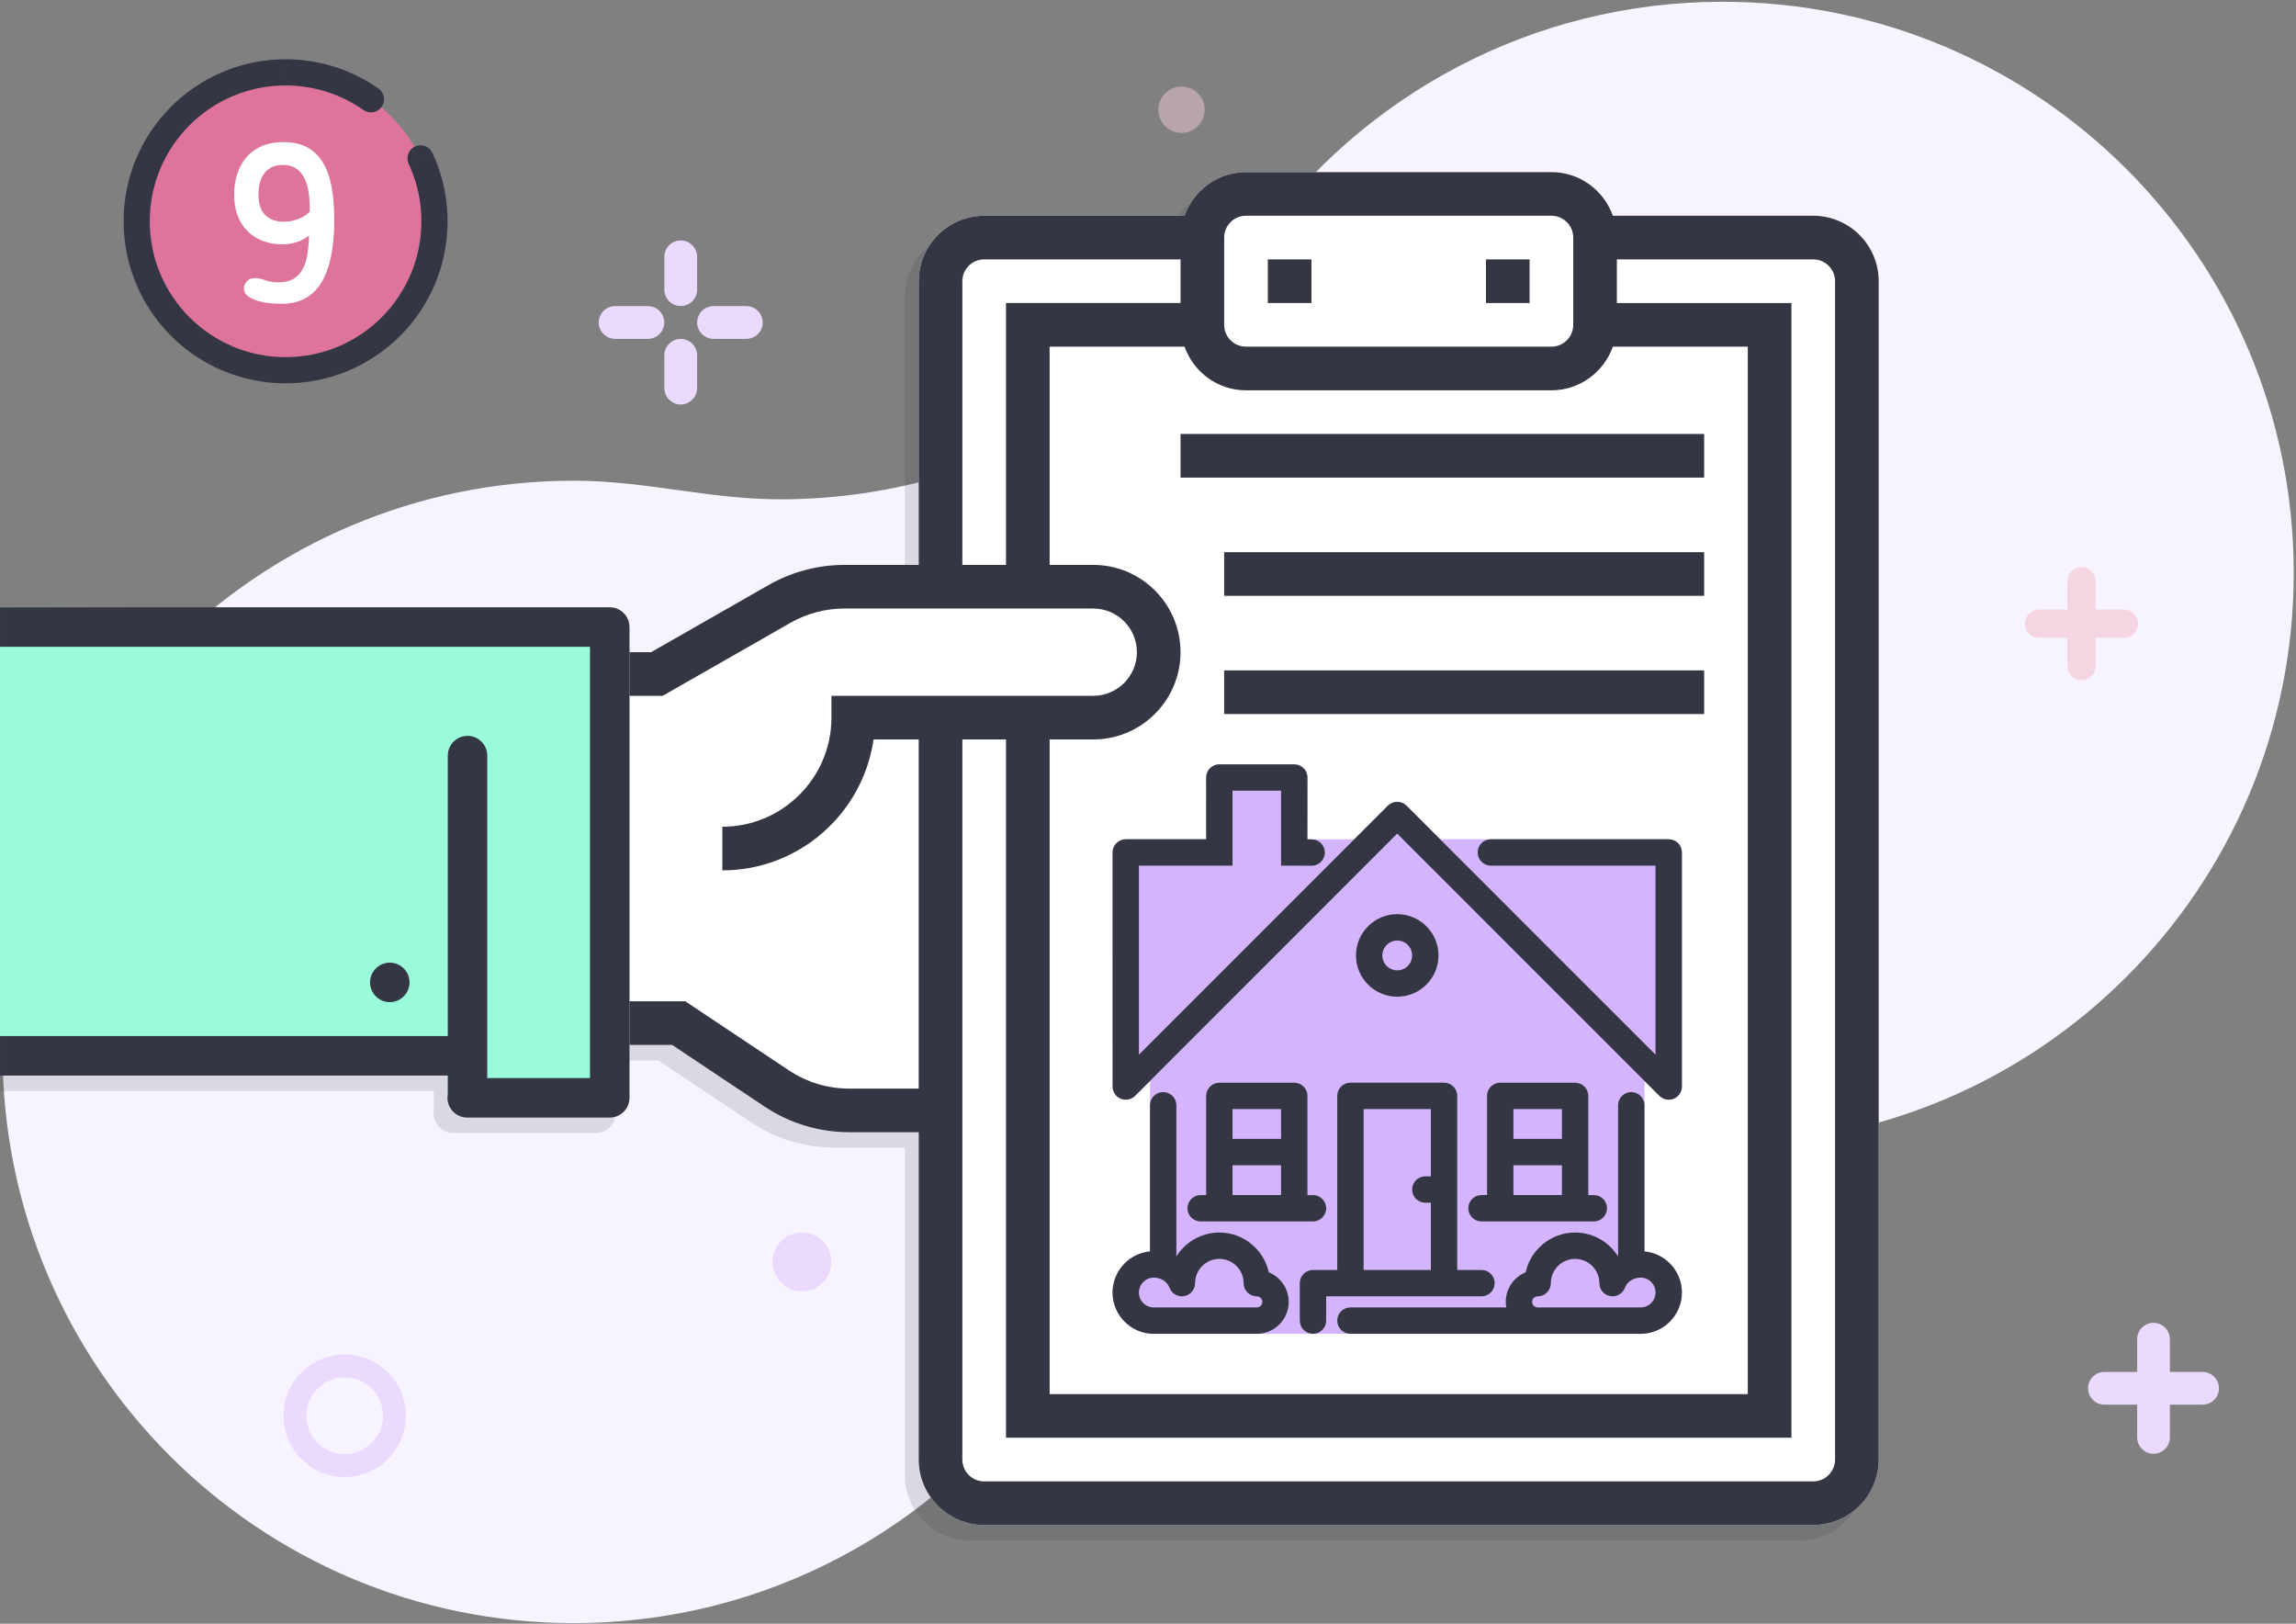 <?xml version="1.0" encoding="UTF-8"?>
<!DOCTYPE svg PUBLIC "-//W3C//DTD SVG 1.1//EN" "http://www.w3.org/Graphics/SVG/1.1/DTD/svg11.dtd">
<!-- Creator: CorelDRAW 2018 (64-Bit) -->
<svg xmlns="http://www.w3.org/2000/svg" xml:space="preserve" width="297mm" height="210mm" version="1.1" style="shape-rendering:geometricPrecision; text-rendering:geometricPrecision; image-rendering:optimizeQuality; fill-rule:evenodd; clip-rule:evenodd"
viewBox="0 0 29700 21000"
 xmlns:xlink="http://www.w3.org/1999/xlink">
 <rect x="0" y="0" width="29700" height="21000" fill="#808080" stroke="none"/>
 <defs>
  <style type="text/css">
   <![CDATA[
    .fil10 {fill:#343743}
    .fil11 {fill:#9AFBDB}
    .fil8 {fill:#D4B4FD}
    .fil1 {fill:#DE749B}
    .fil4 {fill:#EADAFE}
    .fil12 {fill:#F4D5E1}
    .fil0 {fill:#F8F4FF}
    .fil7 {fill:white}
    .fil2 {fill:#343743;fill-rule:nonzero}
    .fil9 {fill:#343743;fill-rule:nonzero}
    .fil3 {fill:white;fill-rule:nonzero}
    .fil6 {fill:#343743;fill-opacity:0.149}
    .fil5 {fill:#EFC7D7;fill-opacity:0.502}
   ]]>
  </style>
 </defs>
 <g id="Слой_x0020_1">
  <path class="fil0" d="M7420.3 6217.37c938.16,0 1745.98,240.41 2670.96,240.41 2518.78,0 4828.51,-1270.22 6189.12,-3353.34 1340.78,-1866.06 3529.7,-3081.69 6002.88,-3081.69 4079.92,0 7387.35,3307.43 7387.35,7387.35 0,4079.92 -3307.43,7387.35 -7387.35,7387.35 -902.49,0 -1756.92,-212.03 -2667,-212.03 -2576.38,0 -4844.3,1319.19 -6166.27,3318.63l-12.08 -13.48c-1339.51,1877.39 -3535.56,3101.54 -6017.61,3101.54 -4079.93,0 -7387.37,-3307.44 -7387.37,-7387.37 0,-4079.93 3307.44,-7387.37 7387.37,-7387.37z"/>
  <path class="fil1" d="M3694.19 936.01c1063.8,0 1926.18,862.38 1926.18,1926.18 0,1063.8 -862.38,1926.18 -1926.18,1926.18 -1063.8,0 -1926.18,-862.38 -1926.18,-1926.18 0,-1063.8 862.38,-1926.18 1926.18,-1926.18z"/>
  <g>
   <path class="fil2" d="M5286.44 2119.72c-39.52,-84.75 -2.86,-185.51 81.89,-225.03 84.75,-39.52 185.51,-2.86 225.03,81.89l-306.92 143.14zm503.26 742.47l-338.66 0 0 0 -0.16 -24.05 -0.5 -24.01 -0.82 -23.99 -1.15 -23.99 -1.46 -23.92 -1.81 -23.88 -2.13 -23.9 -2.44 -23.82 -2.77 -23.78 -3.09 -23.72 -3.42 -23.66 -3.74 -23.63 -4.06 -23.58 -4.38 -23.51 -4.7 -23.45 -5.02 -23.39 -5.32 -23.29 -5.66 -23.22 -5.96 -23.16 -6.29 -23.06 -6.59 -23 -6.91 -22.9 -7.23 -22.84 -7.54 -22.73 -7.84 -22.61 -8.15 -22.48 -8.49 -22.46 -8.77 -22.32 -9.09 -22.19 -9.4 -22.11 -9.69 -21.96 -10.02 -21.86 306.92 -143.14 11.94 26.06 11.59 26.24 11.2 26.33 10.85 26.51 10.47 26.62 10.09 26.7 9.75 26.9 9.36 27.01 8.98 27.09 8.61 27.2 8.25 27.32 7.87 27.42 7.49 27.52 7.12 27.62 6.74 27.72 6.36 27.81 5.98 27.87 5.6 27.97 5.22 28.03 4.84 28.1 4.46 28.17 4.08 28.26 3.69 28.32 3.31 28.36 2.92 28.42 2.53 28.42 2.15 28.54 1.76 28.56 1.37 28.57 0.98 28.63 0.58 28.65 0.2 28.67 0 0zm-2095.51 2095.51l0 -338.66 0 0 90.58 -2.29 89.29 -6.79 87.92 -11.17 86.48 -15.45 84.94 -19.6 83.31 -23.67 81.57 -27.59 79.73 -31.44 77.77 -35.16 75.72 -38.79 73.57 -42.3 71.29 -45.7 68.88 -48.98 66.4 -52.19 63.78 -55.25 61.05 -58.2 58.2 -61.05 55.25 -63.78 52.19 -66.4 48.98 -68.88 45.7 -71.29 42.3 -73.57 38.79 -75.72 35.16 -77.77 31.44 -79.73 27.59 -81.57 23.67 -83.31 19.6 -84.94 15.45 -86.48 11.17 -87.92 6.79 -89.29 2.29 -90.58 338.66 0 -2.73 107.66 -8.07 106.35 -13.33 104.88 -18.43 103.22 -23.42 101.44 -28.25 99.51 -32.97 97.43 -37.54 95.21 -41.98 92.87 -46.29 90.38 -50.46 87.75 -54.5 85.03 -58.42 82.14 -62.19 79.14 -65.83 76 -69.36 72.73 -72.73 69.36 -76 65.83 -79.14 62.19 -82.14 58.42 -85.03 54.5 -87.75 50.46 -90.38 46.29 -92.87 41.98 -95.21 37.54 -97.43 32.97 -99.51 28.25 -101.44 23.42 -103.22 18.43 -104.88 13.33 -106.35 8.07 -107.66 2.73 0 0zm-2095.51 -2095.51l338.66 0 0 0 2.29 90.58 6.79 89.29 11.17 87.92 15.45 86.48 19.6 84.94 23.67 83.31 27.59 81.57 31.44 79.73 35.16 77.77 38.79 75.72 42.3 73.57 45.7 71.29 48.98 68.88 52.19 66.4 55.25 63.78 58.19 61.05 61.06 58.2 63.78 55.25 66.4 52.19 68.88 48.98 71.29 45.7 73.57 42.3 75.72 38.79 77.77 35.16 79.73 31.44 81.57 27.59 83.31 23.67 84.94 19.6 86.48 15.45 87.92 11.17 89.29 6.79 90.58 2.29 0 338.66 -107.66 -2.73 -106.35 -8.07 -104.88 -13.33 -103.22 -18.43 -101.44 -23.42 -99.51 -28.25 -97.43 -32.97 -95.21 -37.54 -92.87 -41.98 -90.38 -46.29 -87.75 -50.46 -85.03 -54.5 -82.14 -58.42 -79.14 -62.19 -76 -65.83 -72.74 -69.36 -69.35 -72.73 -65.83 -76 -62.19 -79.14 -58.42 -82.14 -54.5 -85.03 -50.46 -87.75 -46.29 -90.38 -41.98 -92.87 -37.54 -95.21 -32.97 -97.43 -28.25 -99.51 -23.42 -101.44 -18.43 -103.22 -13.33 -104.88 -8.07 -106.35 -2.73 -107.66 0 0zm2095.51 -2095.51l0 338.66 0 0 -90.58 2.29 -89.29 6.79 -87.92 11.17 -86.48 15.45 -84.94 19.6 -83.31 23.67 -81.57 27.59 -79.73 31.44 -77.77 35.16 -75.72 38.79 -73.57 42.3 -71.29 45.7 -68.88 48.98 -66.4 52.19 -63.79 55.25 -61.05 58.19 -58.19 61.05 -55.25 63.79 -52.19 66.4 -48.98 68.88 -45.7 71.29 -42.3 73.57 -38.79 75.72 -35.16 77.77 -31.44 79.73 -27.59 81.57 -23.67 83.31 -19.6 84.94 -15.45 86.48 -11.17 87.92 -6.79 89.29 -2.29 90.58 -338.66 0 2.73 -107.66 8.07 -106.35 13.33 -104.88 18.43 -103.22 23.42 -101.44 28.25 -99.51 32.97 -97.43 37.54 -95.21 41.98 -92.87 46.29 -90.38 50.46 -87.75 54.5 -85.03 58.42 -82.14 62.19 -79.14 65.83 -75.99 69.35 -72.75 72.75 -69.35 75.99 -65.83 79.14 -62.19 82.14 -58.42 85.03 -54.5 87.75 -50.46 90.38 -46.29 92.87 -41.98 95.21 -37.54 97.43 -32.97 99.51 -28.25 101.44 -23.42 103.22 -18.43 104.88 -13.33 106.35 -8.07 107.66 -2.73 0 0zm1201.93 378.96l-194.24 277.42 -27.85 -19.1 -28.18 -18.54 -28.49 -17.99 -28.79 -17.39 -29.11 -16.84 -29.36 -16.26 -29.64 -15.66 -29.93 -15.11 -30.16 -14.5 -30.47 -13.93 -30.68 -13.35 -30.89 -12.73 -31.16 -12.16 -31.34 -11.55 -31.57 -10.94 -31.79 -10.36 -31.95 -9.74 -32.13 -9.14 -32.3 -8.51 -32.5 -7.92 -32.63 -7.29 -32.79 -6.67 -32.91 -6.06 -33.03 -5.41 -33.19 -4.8 -33.29 -4.17 -33.38 -3.54 -33.48 -2.89 -33.57 -2.26 -33.62 -1.61 -33.73 -0.97 -33.78 -0.33 0 -338.66 40.28 0.39 40.19 1.15 40.16 1.93 40.03 2.7 39.94 3.45 39.84 4.22 39.69 4.97 39.55 5.72 39.43 6.47 39.27 7.22 39.09 7.95 38.93 8.71 38.72 9.42 38.56 10.17 38.35 10.9 38.11 11.62 37.87 12.34 37.65 13.06 37.42 13.79 37.12 14.48 36.91 15.21 36.58 15.91 36.27 16.59 36.04 17.32 35.69 18.01 35.38 18.7 35.04 19.4 34.67 20.06 34.35 20.77 33.97 21.43 33.6 22.1 33.23 22.8zm0 0c76.6,53.63 95.22,159.23 41.59,235.83 -53.63,76.6 -159.23,95.22 -235.83,41.59l194.24 -277.42z"/>
  </g>
  <path class="fil3" d="M3997.59 3047.07c-55.93,42.42 -113.3,71.83 -172.12,88.23 -58.82,16.39 -118.12,24.59 -177.9,24.59 -84.86,0 -164.41,-13.5 -238.66,-40.5 -74.25,-27 -139.82,-67.02 -196.71,-120.05 -56.89,-53.04 -101.73,-120.05 -134.51,-201.05 -32.79,-81 -49.18,-176.46 -49.18,-286.39 0,-90.64 13.02,-176.94 39.05,-258.9 26.04,-81.96 65.09,-153.8 117.16,-215.51 52.07,-61.72 118.12,-110.41 198.16,-146.09 80.03,-35.68 175.01,-53.51 284.93,-53.51 127.29,0 232.87,24.58 316.76,73.76 83.89,49.18 150.91,117.64 201.05,205.39 50.14,87.75 85.82,193.33 107.03,316.76 21.22,123.42 31.83,259.38 31.83,407.88 0,356.78 -55.45,627.25 -166.34,811.42 -110.89,184.18 -283.01,276.27 -516.36,276.27 -28.93,0 -70.39,-1.93 -124.39,-5.79 -54,-3.86 -107.52,-12.54 -160.55,-26.04 -53.03,-13.5 -99.8,-33.74 -140.3,-60.74 -40.5,-27 -60.75,-62.68 -60.75,-107.04 0,-32.78 12.54,-63.16 37.61,-91.12 25.07,-27.96 59.78,-41.94 104.14,-41.94 38.57,0 82.92,9.16 133.07,27.48 50.14,18.32 108.96,27.48 176.46,27.48 77.14,0 140.78,-15.43 190.92,-46.29 50.14,-30.85 89.68,-73.28 118.6,-127.28 28.93,-54 49.18,-118.12 60.75,-192.37 11.57,-74.25 18.32,-153.8 20.25,-238.65zm8.68 -361.6c0,-75.21 -5.3,-146.09 -15.91,-212.62 -10.61,-66.53 -29.41,-125.35 -56.41,-176.46 -27,-51.11 -63.16,-91.12 -108.48,-120.05 -45.32,-28.93 -101.73,-43.39 -169.23,-43.39 -57.85,0 -106.55,10.61 -146.08,31.82 -39.54,21.21 -71.84,49.66 -96.91,85.34 -25.07,35.67 -42.91,76.17 -53.52,121.49 -10.6,45.32 -15.91,92.09 -15.91,140.3 0,121.5 28.93,211.18 86.79,269.03 57.85,57.86 136.92,86.78 237.2,86.78 67.5,0 131.63,-12.05 192.37,-36.16 60.75,-24.1 109.45,-55.44 146.09,-94.01l0 -52.07z"/>
  <path class="fil4" d="M10373.26 15939.76c210.42,0 381,170.58 381,381 0,210.42 -170.58,381 -381,381 -210.42,0 -381,-170.58 -381,-381 0,-210.42 170.58,-381 381,-381z"/>
  <path class="fil5" d="M15283.93 1119.43c165.69,0 300,134.31 300,300 0,165.69 -134.31,300 -300,300 -165.69,0 -300,-134.31 -300,-300 0,-165.69 134.31,-300 300,-300z"/>
  <path class="fil6" d="M23275.26 2990.37l-2591.95 0c-116.86,-327.7 -427.33,-564.44 -794.71,-564.44l-3951.12 0c-367.39,0 -677.86,236.75 -794.71,564.44l-2591.95 0c-466.74,0 -846.67,379.93 -846.67,846.67l0 3668.89 -961.18 0c-343.54,0 -682.54,89.99 -980.47,260.45l-1520.11 868.44 -279.73 0 0 -282.99 0 -33.03c0,-3.09 -0.07,-6.26 0,-9.34 0,-140.46 -115.01,-255.39 -255.35,-255.39l-7887.31 0 -0.02 5971.84 0.01 0 0 84.73 5792.2 0 0 200.08 0.01 0.24 0 42.13c-2.68,14.75 -4.08,29.92 -4.08,45.41l0 0c0,140.47 114.89,255.4 255.41,255.4l1843.72 0c140.52,0 255.41,-114.93 255.41,-255.4l0 0 0 -42.37 0 -641.31 551.47 0 1195.59 797.06c325.63,217.32 704.73,331.83 1095.82,331.83l898.61 0 0 4233.33c0,466.74 379.93,846.67 846.67,846.67l10724.44 0c466.74,0 846.67,-379.93 846.67,-846.67l0 -15240c0,-466.74 -379.93,-846.67 -846.67,-846.67zm-15312.6 5361.46l0 0z"/>
  <path class="fil7" d="M23455.26 2790.37l-2591.95 0c-116.86,-327.7 -427.33,-564.44 -794.71,-564.44l-3951.12 0c-367.39,0 -677.86,236.75 -794.71,564.44l-2591.95 0c-466.74,0 -846.67,379.93 -846.67,846.67l0 3668.89 -961.18 0c-343.54,0 -682.54,89.99 -980.47,260.45l-1520.11 868.44 -1618.24 0 0 5080 1889.98 0 1195.59 797.06c325.63,217.32 704.73,331.83 1095.82,331.83l898.61 0 0 4233.33c0,466.74 379.93,846.67 846.67,846.67l10724.44 0c466.74,0 846.67,-379.93 846.67,-846.67l0 -15240c0,-466.74 -379.93,-846.67 -846.67,-846.67z"/>
  <path class="fil8" d="M14877.63 13977.91l0.64 0.5c-0.61,0.6 -1.27,1.15 -1.88,1.75 0,735.05 0,1470.09 0,2205.13 -273.79,25.27 -484.39,256.24 -484.39,531.59 0,294.43 239.4,533.83 533.83,533.83 1838.7,0 4085.7,-0.02 6297.29,-0.02 294.54,0 533.63,-239.26 533.63,-533.77 0.07,-0.01 0.13,-0.03 0.2,-0.04 0,-275.33 -210.61,-506.33 -484.4,-531.58 0.04,-735.08 0.08,-1470.16 0.12,-2205.24 -0.17,-0.17 -0.66,-0.41 -0.85,-0.59l0.57 -0.71c63.13,63.79 127.49,128.52 193.42,194.45 49.25,49.24 122.19,62.98 185.7,36.89 0.06,0 0.13,0 0.2,0 63.34,-26.33 105.22,-88.86 105.22,-157.49 0,-1009.17 0,-2018.36 0,-3027.53 0,-47.05 -19.1,-89.69 -49.95,-120.54 -30.72,-30.72 -73.37,-49.76 -120.53,-49.77 -0.01,-0.07 -0.03,-0.13 -0.04,-0.2 -982.86,0 -1965.73,0 -2948.58,0 -6.51,0 -8.1,0.26 -8.1,0.26 -145.11,-145.11 -289.57,-289.58 -434.68,-434.69 -31.79,-31.78 -76.01,-49.96 -120.95,-49.96 -45.06,0 -88.88,18.11 -120.75,49.96 -0.07,0 -0.12,0 -0.19,0 -145.08,145.11 -290.17,290.21 -435.24,435.32 0,0 -591.5,-0.13 -605.56,-0.09 0.27,-438.21 0,0 0.54,-799.07 0,-47.06 -19.12,-89.71 -49.98,-120.57 -3.37,0 -72.03,-49.97 -120.57,-49.97 -322.94,0 -645.87,0 -968.8,0 -46.94,0 -89.52,19.11 -120.38,49.97 -32.14,32.14 -50.16,75.06 -50.16,120.57 0,839.04 -0.63,530.23 0.53,798.25 -347.01,0 -694,0 -1041,0 -45.01,0 -88.61,18.15 -120.38,49.97 -0.07,0.07 -0.13,0.13 -0.2,0.2 -31.82,31.81 -49.96,75.37 -49.96,120.39 0.06,0 0.12,0 0.18,0 0.17,1009.18 0.32,2018.35 0.49,3027.52 -0.06,0 -0.13,0 -0.19,0 0,34.34 10.46,67.11 28.91,94.71 18.34,27.41 44.71,49.55 76.64,62.78 10.74,4.41 21.41,7.68 31.85,9.8 10.99,2.18 22.08,3.27 33.14,3.27 22.3,0 44.54,-4.46 65.35,-13.17 20.38,-8.46 39.23,-20.9 55.23,-36.98 66.15,-66.17 130.69,-131.12 194.03,-195.13z"/>
  <path class="fil9" d="M16194.03 16094.55c108.71,91.47 187.36,217.52 218.78,360.91 71.9,29.34 133.74,78.37 178.73,140.32 49.45,68.08 78.65,151.74 78.65,242.03 0,113.79 -46.29,216.99 -121.02,291.71 -74.73,74.73 -177.93,121.03 -291.73,121.03l-1332.11 0c-147.23,0 -280.69,-59.85 -377.34,-156.5 -96.65,-96.65 -156.5,-230.11 -156.5,-377.34 0,-147.22 59.86,-280.71 156.5,-377.35 85.7,-85.7 200.37,-142.47 327.9,-154.23l0 -1890.45c0,-46.93 19.11,-89.51 49.96,-120.37l0.2 -0.2c30.86,-30.85 73.44,-49.96 120.38,-49.96 46.84,0 89.41,19.1 120.36,49.97l0.2 0.2c30.88,30.95 49.97,73.53 49.97,120.36l0 1955.67c53.16,-85.37 125.31,-157.63 210.44,-210.76 100.43,-62.67 218.93,-98.93 345.64,-98.93 159.98,0 306.93,57.91 420.99,153.89zm-420.99 -2091.52l968.81 0c46.9,0 89.52,19.14 120.48,50.07l0.1 -0.1c30.86,30.86 49.97,73.51 49.97,120.59l0 1282.67 71.65 0c46.94,0 89.52,19.11 120.38,49.96l0.2 0.2c30.85,30.86 49.96,73.45 49.96,120.38 0,47.07 -19.11,89.72 -49.97,120.58 -30.85,30.85 -73.5,49.96 -120.57,49.96l-1453.21 0c-46.89,0 -89.51,-19.15 -120.47,-50.07l-0.1 0.1c-30.86,-30.86 -49.97,-73.51 -49.97,-120.58 0,-46.93 19.11,-89.52 49.97,-120.38l0.19 -0.2c30.86,-30.85 73.45,-49.96 120.38,-49.96l71.67 0 0 -1282.68c0,-47.07 19.11,-89.72 49.96,-120.57 30.86,-30.86 73.51,-49.97 120.57,-49.97zm170.54 1453.22l627.73 0 0 -385.52 -627.73 0 0 385.52zm0 -726.61l627.73 0 0 -385.52 -627.73 0 0 385.52zm3340.77 1745.49l0.09 -0.1c30.87,30.86 49.97,73.5 49.97,120.57l-0.18 0.03c-0.01,47.05 -19.06,89.63 -49.78,120.35l0 0.2c-30.85,30.85 -73.49,49.95 -120.54,49.95l-0.03 -0.19 -2009.27 0.01 0 314.05c0,47.07 -19.11,89.72 -49.97,120.58 -30.85,30.85 -73.5,49.96 -120.57,49.96 -46.93,0 -89.52,-19.11 -120.38,-49.96l-0.19 -0.2c-30.86,-30.86 -49.97,-73.44 -49.97,-120.38l0 -484.4c0,-47.07 19.11,-89.72 49.97,-120.57 30.86,-30.86 73.5,-49.97 120.57,-49.97l313.86 0 0 -2251.47c0,-47.07 19.11,-89.72 49.96,-120.57 30.86,-30.86 73.51,-49.97 120.58,-49.97l1211.01 0c46.84,0 89.42,19.1 120.37,49.97l0.2 0.2c30.88,30.95 49.97,73.53 49.97,120.37l0 2251.47 313.86 0c46.89,0 89.51,19.14 120.47,50.07zm-847.08 -1261.08l71.65 0 0 -869.93 -869.93 0 0 2080.94 869.93 0 0 -869.93 -71.65 0c-46.94,0 -89.52,-19.11 -120.38,-49.96l-0.2 -0.19c-30.85,-30.87 -49.96,-73.45 -49.96,-120.38 0,-46.94 19.11,-89.52 49.96,-120.38l0 -0.2c30.86,-30.86 73.51,-49.97 120.58,-49.97zm968.8 -1211.02l968.82 0c46.93,0 89.51,19.11 120.38,49.96l0.19 0c30.86,30.86 49.97,73.51 49.97,120.58l0 1282.87 71.66 -0.01 0 -0.19c46.84,0 89.42,19.11 120.37,49.97l0.2 0.2c30.88,30.95 49.97,73.54 49.97,120.37 0,47.07 -19.11,89.72 -49.97,120.58 -30.85,30.85 -73.5,49.96 -120.57,49.96l0 -0.19 -1453.21 0.01 0 0.19c-46.94,0 -89.52,-19.11 -120.38,-49.96l-0.2 -0.2c-30.85,-30.86 -49.96,-73.45 -49.96,-120.38 0,-46.93 19.11,-89.52 49.96,-120.38l0.2 -0.2c30.86,-30.85 73.44,-49.96 120.38,-49.96l71.66 0 0 -1282.68c0,-47.07 19.1,-89.72 49.96,-120.57 30.86,-30.86 73.5,-49.97 120.57,-49.97zm170.55 1453.22l627.73 0 0 -385.52 -627.73 0 0 385.52zm0 -726.61l627.73 0 0 -385.52 -627.73 0 0 385.52zm-1125.32 -2749.91c96.65,96.64 156.5,230.11 156.5,377.33 0,147.23 -59.85,280.7 -156.5,377.34 -96.64,96.65 -230.11,156.5 -377.33,156.5 -147.23,0 -280.7,-59.85 -377.34,-156.5 -96.65,-96.64 -156.5,-230.11 -156.5,-377.34 0,-147.22 59.85,-280.69 156.5,-377.33 96.64,-96.65 230.11,-156.5 377.34,-156.5 147.22,0 280.69,59.85 377.33,156.5zm-513.57 241.1c-34.89,34.89 -56.53,83.1 -56.53,136.23 0,53.13 21.64,101.34 56.53,136.23 35.02,35.01 83.24,56.73 136.24,56.73l0 -0.19c53.13,0 101.34,-21.64 136.23,-56.53 34.9,-34.89 56.53,-83.1 56.53,-136.24 0,-53.13 -21.63,-101.34 -56.53,-136.23 -34.89,-34.9 -83.1,-56.53 -136.23,-56.53 -53.14,0 -101.35,21.63 -136.24,56.53zm3334.31 2073.85l0 1890.46c127.52,11.75 242.2,68.52 327.9,154.23 96.64,96.64 156.5,230.12 156.5,377.34l-0.19 0.04c-0.01,147.32 -59.79,280.78 -156.31,377.3 -96.64,96.62 -230.1,156.48 -377.32,156.48l-1332.13 0 0 -0.19 -2422.04 0.01 0 0.19c-46.93,0 -89.52,-19.11 -120.38,-49.96l-0.19 -0.2c-30.86,-30.86 -49.96,-73.44 -49.96,-120.38 0,-46.88 19.13,-89.51 50.06,-120.46l-0.09 -0.1c30.86,-30.86 73.49,-49.97 120.56,-49.97l2016.32 0c-4.51,-23.43 -7.03,-47.32 -7.03,-71.66 0,-90.29 29.21,-173.95 78.65,-242.03 44.99,-61.94 106.84,-110.96 178.73,-140.31 31.41,-143.4 110.07,-269.44 218.79,-360.92 114.06,-95.98 261,-153.89 420.99,-153.89 126.7,0 245.2,36.26 345.63,98.93 85.14,53.13 157.28,125.4 210.44,210.76l0 -1955.67c0,-47.06 19.1,-89.71 49.96,-120.57l0.2 0c30.86,-30.85 73.43,-49.96 120.38,-49.96 46.84,0 89.42,19.1 120.37,49.97l0.19 0.2c30.88,30.95 49.97,73.53 49.97,120.36zm-897.14 2614.79l847.7 0c53.14,0 101.34,-21.63 136.23,-56.52 34.89,-34.9 56.52,-83.1 56.52,-136.23 0,-53.13 -21.63,-101.34 -56.53,-136.23 -34.89,-34.9 -83.1,-56.53 -136.23,-56.53 -46.75,0 -90.72,13.46 -126.62,36.96 -35.23,23.05 -62.66,55.61 -77.05,94.27 -14.42,38.66 -41.7,69.41 -75.45,88.59 -33.75,19.2 -74.1,26.9 -114.63,19.48 -40.58,-7.41 -75.59,-28.68 -100.36,-58.34 -24.94,-29.86 -39.73,-68.15 -39.73,-109.31 0,-86.49 -35.22,-164.96 -92.06,-221.81 -56.84,-56.83 -135.31,-92.06 -221.8,-92.06 -86.49,0 -164.97,35.23 -221.8,92.06 -56.85,56.85 -92.06,135.32 -92.06,221.81 0,46.89 -19.15,89.51 -50.07,120.47l0.1 0.1c-30.86,30.86 -73.5,49.97 -120.57,49.97 -19.79,0 -37.74,8.02 -50.73,20.94l0.1 0.1c-12.98,12.98 -21.04,30.91 -21.04,50.62 0,19.71 8.06,37.62 21.05,50.62 12.98,12.98 30.91,21.04 50.62,21.04l484.41 0zm-1089.93 -6055.06l2300.93 0 0.04 0.19c47.17,0.01 89.82,19.06 120.53,49.77 30.85,30.85 49.95,73.49 49.95,120.54l0 3027.54c0,34.26 -10.46,67.03 -28.9,94.67 -18.34,27.47 -44.61,49.64 -76.32,62.82l-0.2 0c-10.91,4.48 -21.58,7.74 -31.85,9.79l-0.2 0c-11.07,2.18 -22.14,3.28 -33.06,3.28 -22.25,0 -44.47,-4.47 -65.28,-13.1 -20.54,-8.62 -39.42,-20.99 -55.3,-36.86l-3391.8 -3391.81 -3390.41 3391.63c-16,16.09 -34.85,28.52 -55.23,36.99 -20.81,8.7 -43.06,13.17 -65.35,13.17 -11.06,0 -22.15,-1.09 -33.15,-3.28 -10.44,-2.12 -21.1,-5.39 -31.84,-9.79 -31.94,-13.23 -58.3,-35.38 -76.64,-62.79 -18.46,-27.6 -28.92,-60.37 -28.92,-94.7l0.19 0 -0.48 -3027.52 -0.19 0c0,-22.34 4.54,-44.48 13.09,-65.15l0 -0.2c8.41,-20.29 20.86,-39.05 36.87,-55.05l0.2 -0.19c15.98,-16.01 34.75,-28.47 55.04,-36.88l0.19 0c20.68,-8.55 42.82,-13.09 65.15,-13.09l1041 0c-1.16,-268.03 -0.52,40.78 -0.52,-798.26 0,-46.93 19.11,-89.51 49.96,-120.37l0.2 -0.2c30.86,-30.85 73.44,-49.96 120.37,-49.96l968.8 0c46.93,0 89.52,19.11 120.38,49.96l0.2 0c30.86,30.86 49.97,73.51 49.97,120.57 -0.53,799.07 -0.26,360.86 -0.53,799.07l54.92 0.18c46.84,0 89.42,19.1 120.37,49.97l0.19 0.2c30.88,30.95 49.97,73.54 49.97,120.37 0,47.07 -19.1,89.72 -49.97,120.58 -30.85,30.85 -73.49,49.96 -120.56,49.96l-395.44 -0.98c-0.03,-968.8 -0.03,-966.94 -0.03,-968.8l-627.73 0c0,5.5 0,0 0.02,968.81l-1211.03 0 0 2445.16 3220.08 -3220.68 0.2 0c16.26,-16.25 35.15,-28.55 55.36,-36.88 21.15,-8.74 43.4,-13.08 65.39,-13.08 21.98,0 44.24,4.34 65.39,13.07 20.44,8.43 39.4,20.74 55.55,36.89l3220.82 3220.82 0 -2445.3 -2130.39 0c-46.93,0 -89.51,-19.11 -120.37,-49.96l-0.2 -0.2c-30.85,-30.86 -49.96,-73.45 -49.96,-120.38 0,-47.07 19.11,-89.72 49.96,-120.57 30.86,-30.86 73.51,-49.97 120.57,-49.97zm-4359.64 6055.06l1332.11 0c19.84,0 37.75,-7.99 50.61,-20.86l0 -0.19c12.98,-12.99 21.04,-30.92 21.04,-50.63 0,-19.79 -8.01,-37.74 -20.94,-50.71l-0.1 0.09c-12.98,-12.98 -30.9,-21.04 -50.62,-21.04 -46.93,0 -89.51,-19.11 -120.37,-49.96l-0.2 -0.19c-30.85,-30.87 -49.96,-73.45 -49.96,-120.38 0,-86.49 -35.23,-164.97 -92.06,-221.8 -56.84,-56.84 -135.31,-92.06 -221.8,-92.06 -86.5,0 -164.97,35.21 -221.81,92.06 -56.84,56.83 -92.06,135.31 -92.06,221.8 0,41.16 -14.78,79.44 -39.74,109.32 -24.81,29.69 -59.86,50.97 -100.55,58.32 -40.66,7.32 -80.89,-0.36 -114.53,-19.49 -33.75,-19.17 -60.92,-49.89 -75.35,-88.57 -14.4,-38.67 -41.82,-71.23 -77.06,-94.29 -35.89,-23.48 -79.86,-36.95 -126.61,-36.95 -53.13,0 -101.34,21.63 -136.24,56.53 -34.89,34.89 -56.53,83.1 -56.53,136.23 0,53.14 21.64,101.34 56.53,136.24 34.91,34.9 83.11,56.53 136.24,56.53z"/>
  <path class="fil10" d="M23455.26 2790.37l-2591.95 0c-116.86,-327.7 -427.33,-564.44 -794.71,-564.44l-3951.12 0c-367.39,0 -677.86,236.75 -794.71,564.44l-2591.95 0c-466.74,0 -846.67,379.93 -846.67,846.67l0 3668.89 -961.18 0c-343.54,0 -682.54,89.99 -980.47,260.45l-1520.11 868.44 -1618.24 0 0 5080 1889.98 0 1195.59 797.06c325.63,217.32 704.73,331.83 1095.82,331.83l898.61 0 0 4233.33c0,466.74 379.93,846.67 846.67,846.67l10724.44 0c466.74,0 846.67,-379.93 846.67,-846.67l0 -15240c0,-466.74 -379.93,-846.67 -846.67,-846.67zm-9877.78 6773.34l564.45 0c622.6,0 1128.89,-506.29 1128.89,-1128.89 0,-622.6 -506.29,-1128.89 -1128.89,-1128.89l-564.45 0 0 -2822.22 1745.29 0c116.86,327.7 427.33,564.44 794.71,564.44l3951.12 0c367.39,0 677.86,-236.75 794.71,-564.44l1745.29 0 0 13546.67 -9031.12 0 0 -8466.67zm2257.78 -6491.11c0,-155.72 126.5,-282.22 282.22,-282.22l3951.12 -0.01c155.72,0 282.22,126.5 282.22,282.22l0 1128.89c0,155.72 -126.5,282.22 -282.22,282.22l-3951.12 0.01c-155.72,0 -282.22,-126.5 -282.22,-282.22l0 -1128.89zm-3386.66 564.44c0,-155.72 126.5,-282.22 282.22,-282.22l2540 0 0 564.44 -2257.78 0 0 3386.67 -564.44 0 0 -3668.89zm-1463.07 10442.22c-279.33,0 -549.98,-81.86 -782.59,-237.02l-1337.66 -891.87 -1696.69 0.01 0 -3951.11 1404 -0.01 1650.06 -942.85c212.91,-121.68 455.03,-186.04 700.32,-186.04l3218.96 0.01c311.3,0 564.44,253.15 564.44,564.44 0,311.29 -253.15,564.44 -564.44,564.44l-3386.67 0 0 282.22c0,778.04 -633.07,1411.11 -1411.11,1411.11l0 564.44c993.7,0 1818.05,-737.11 1955.57,-1693.33l584.43 0.01 0 4515.56 -898.62 -0.01zm12751.96 4797.78c0,155.72 -126.5,282.22 -282.22,282.22l-10724.45 0.01c-155.72,0 -282.22,-126.5 -282.22,-282.22l0 -9313.33 564.44 -0.01 0 9031.11 10160 0 0 -14675.56 -2257.78 0 0 -564.44 2540 0c155.72,0 282.22,126.5 282.22,282.22l0.01 15240zm0 0z"/>
  <path class="fil10" d="M16399.71 3354.82l564.44 0 0 564.44 -564.44 0 0 -564.44zm0 0z"/>
  <path class="fil10" d="M19221.93 3354.82l564.44 0 0 564.44 -564.44 0 0 -564.44zm0 0z"/>
  <path class="fil10" d="M15270.82 5612.6l6773.33 0 0 564.44 -6773.33 0 0 -564.44zm0 0z"/>
  <path class="fil10" d="M15835.26 7141.49l6208.89 0 0 564.44 -6208.89 0 0 -564.44zm0 0z"/>
  <path class="fil10" d="M15835.26 8670.38l6208.89 0 0 564.44 -6208.89 0 0 -564.44zm0 0z"/>
  <path class="fil11" d="M8142.66 8151.83l0 0c0,-140.46 -115.02,-254.64 -255.35,-255.39l-7887.31 -42.37 -0.02 5971.84 5792.21 42.37 0 242.44c5.19,155.82 90.46,300.81 251.34,300.81l1843.72 0c140.52,0 255.41,-114.94 255.41,-255.4l0 -6004.3z"/>
  <path class="fil10" d="M8142.66 8118.8c0,-3.09 -0.07,-6.26 0,-9.34 0,-140.46 -115.01,-255.39 -255.35,-255.39l-7887.31 0 0 510.79 7631.86 0 0 5578.25 -1328.87 0c0,-1644.04 0,-2526.24 0,-4170.49 0,-140.54 -114.93,-255.46 -255.41,-255.46l0 0c-140.45,0 -255.38,114.92 -255.38,255.46l0 3627.23 -5792.21 0 0 510.79 5792.21 0 0 242.45c-2.68,14.75 -4.08,29.92 -4.08,45.41l0 0c0,140.47 114.89,255.4 255.41,255.4l1843.72 0c140.52,0 255.41,-114.93 255.41,-255.4l0 0 0 -6079.7zm-2845.1 4586.9l0 0.08c0,140.45 -115,255.35 -255.36,255.35l-0.04 0c-140.36,0 -255.36,-114.98 -255.36,-255.35l0 -0.08c0,-140.37 114.92,-255.36 255.36,-255.36l0.04 0c140.44,0 255.36,114.91 255.36,255.36z"/>
  <g>
   <path class="fil4" d="M4458.87 17518.36c437.45,0 792.07,354.62 792.07,792.07 0,437.45 -354.62,792.07 -792.07,792.07 -437.45,0 -792.07,-354.62 -792.07,-792.07 0,-437.45 354.62,-792.07 792.07,-792.07zm350.57 441.5c-89.69,-89.68 -213.65,-145.17 -350.57,-145.17 -136.93,0 -260.88,55.49 -350.57,145.17 -89.68,89.68 -145.17,213.65 -145.17,350.57 0,136.93 55.49,260.89 145.17,350.57 89.68,89.68 213.64,145.17 350.57,145.17 136.92,0 260.89,-55.49 350.57,-145.17 89.68,-89.69 145.17,-213.64 145.17,-350.57 0,-136.92 -55.49,-260.88 -145.17,-350.57z"/>
  </g>
  <path class="fil4" d="M8805.65 3109.87l0.03 0c116.63,0 212.05,95.42 212.05,212.05l0 424.16c0,116.64 -95.42,212.06 -212.05,212.06l-0.03 0c-116.64,0 -212.05,-95.42 -212.05,-212.06l0 -424.16c0,-116.63 95.41,-212.05 212.05,-212.05zm212.56 1060.84l0 -0.03c0,-116.63 95.41,-212.05 212.05,-212.05l424.16 0c116.64,0 212.05,95.42 212.05,212.05l0 0.03c0,116.64 -95.41,212.05 -212.05,212.05l-424.16 0c-116.64,0 -212.05,-95.41 -212.05,-212.05zm-1273.37 0l0 -0.03c0,-116.63 95.41,-212.05 212.05,-212.05l424.16 0c116.63,0 212.05,95.42 212.05,212.05l0 0.03c0,116.64 -95.42,212.05 -212.05,212.05l-424.16 0c-116.64,0 -212.05,-95.41 -212.05,-212.05zm1060.81 212.53l0.03 0c116.63,0 212.05,95.42 212.05,212.06l0 424.16c0,116.63 -95.42,212.05 -212.05,212.05l-0.03 0c-116.64,0 -212.05,-95.42 -212.05,-212.05l0 -424.16c0,-116.64 95.41,-212.06 212.05,-212.06z"/>
  <path class="fil12" d="M26925.61 7334.44l0 0c100.57,0 182.84,82.27 182.84,182.83l0 365.66 365.65 0c100.56,0 182.83,82.28 182.83,182.84l0 0c0,100.55 -82.27,182.83 -182.83,182.83l-365.65 0 0 365.64c0,100.56 -82.27,182.85 -182.84,182.85l0 0c-100.54,0 -182.82,-82.29 -182.82,-182.85l0 -365.64 -365.66 0c-100.58,0 -182.85,-82.28 -182.85,-182.83l0 0c0,-100.56 82.27,-182.84 182.85,-182.84l365.66 0 0 -365.66c0,-100.56 82.28,-182.83 182.82,-182.83z"/>
  <path class="fil4" d="M27856.87 17108.84l0 0c116.45,0 211.7,95.26 211.7,211.68l0 423.37 423.35 0c116.42,0 211.68,95.25 211.68,211.68l0 0c0,116.43 -95.26,211.68 -211.68,211.68l-423.35 0 0 423.35c0,116.42 -95.25,211.7 -211.7,211.7l0 0c-116.4,0 -211.66,-95.28 -211.66,-211.7l0 -423.35 -423.37 0c-116.44,0 -211.7,-95.25 -211.7,-211.68l0 0c0,-116.43 95.26,-211.68 211.7,-211.68l423.37 0 0 -423.37c0,-116.42 95.26,-211.68 211.66,-211.68z"/>
 </g>
</svg>
